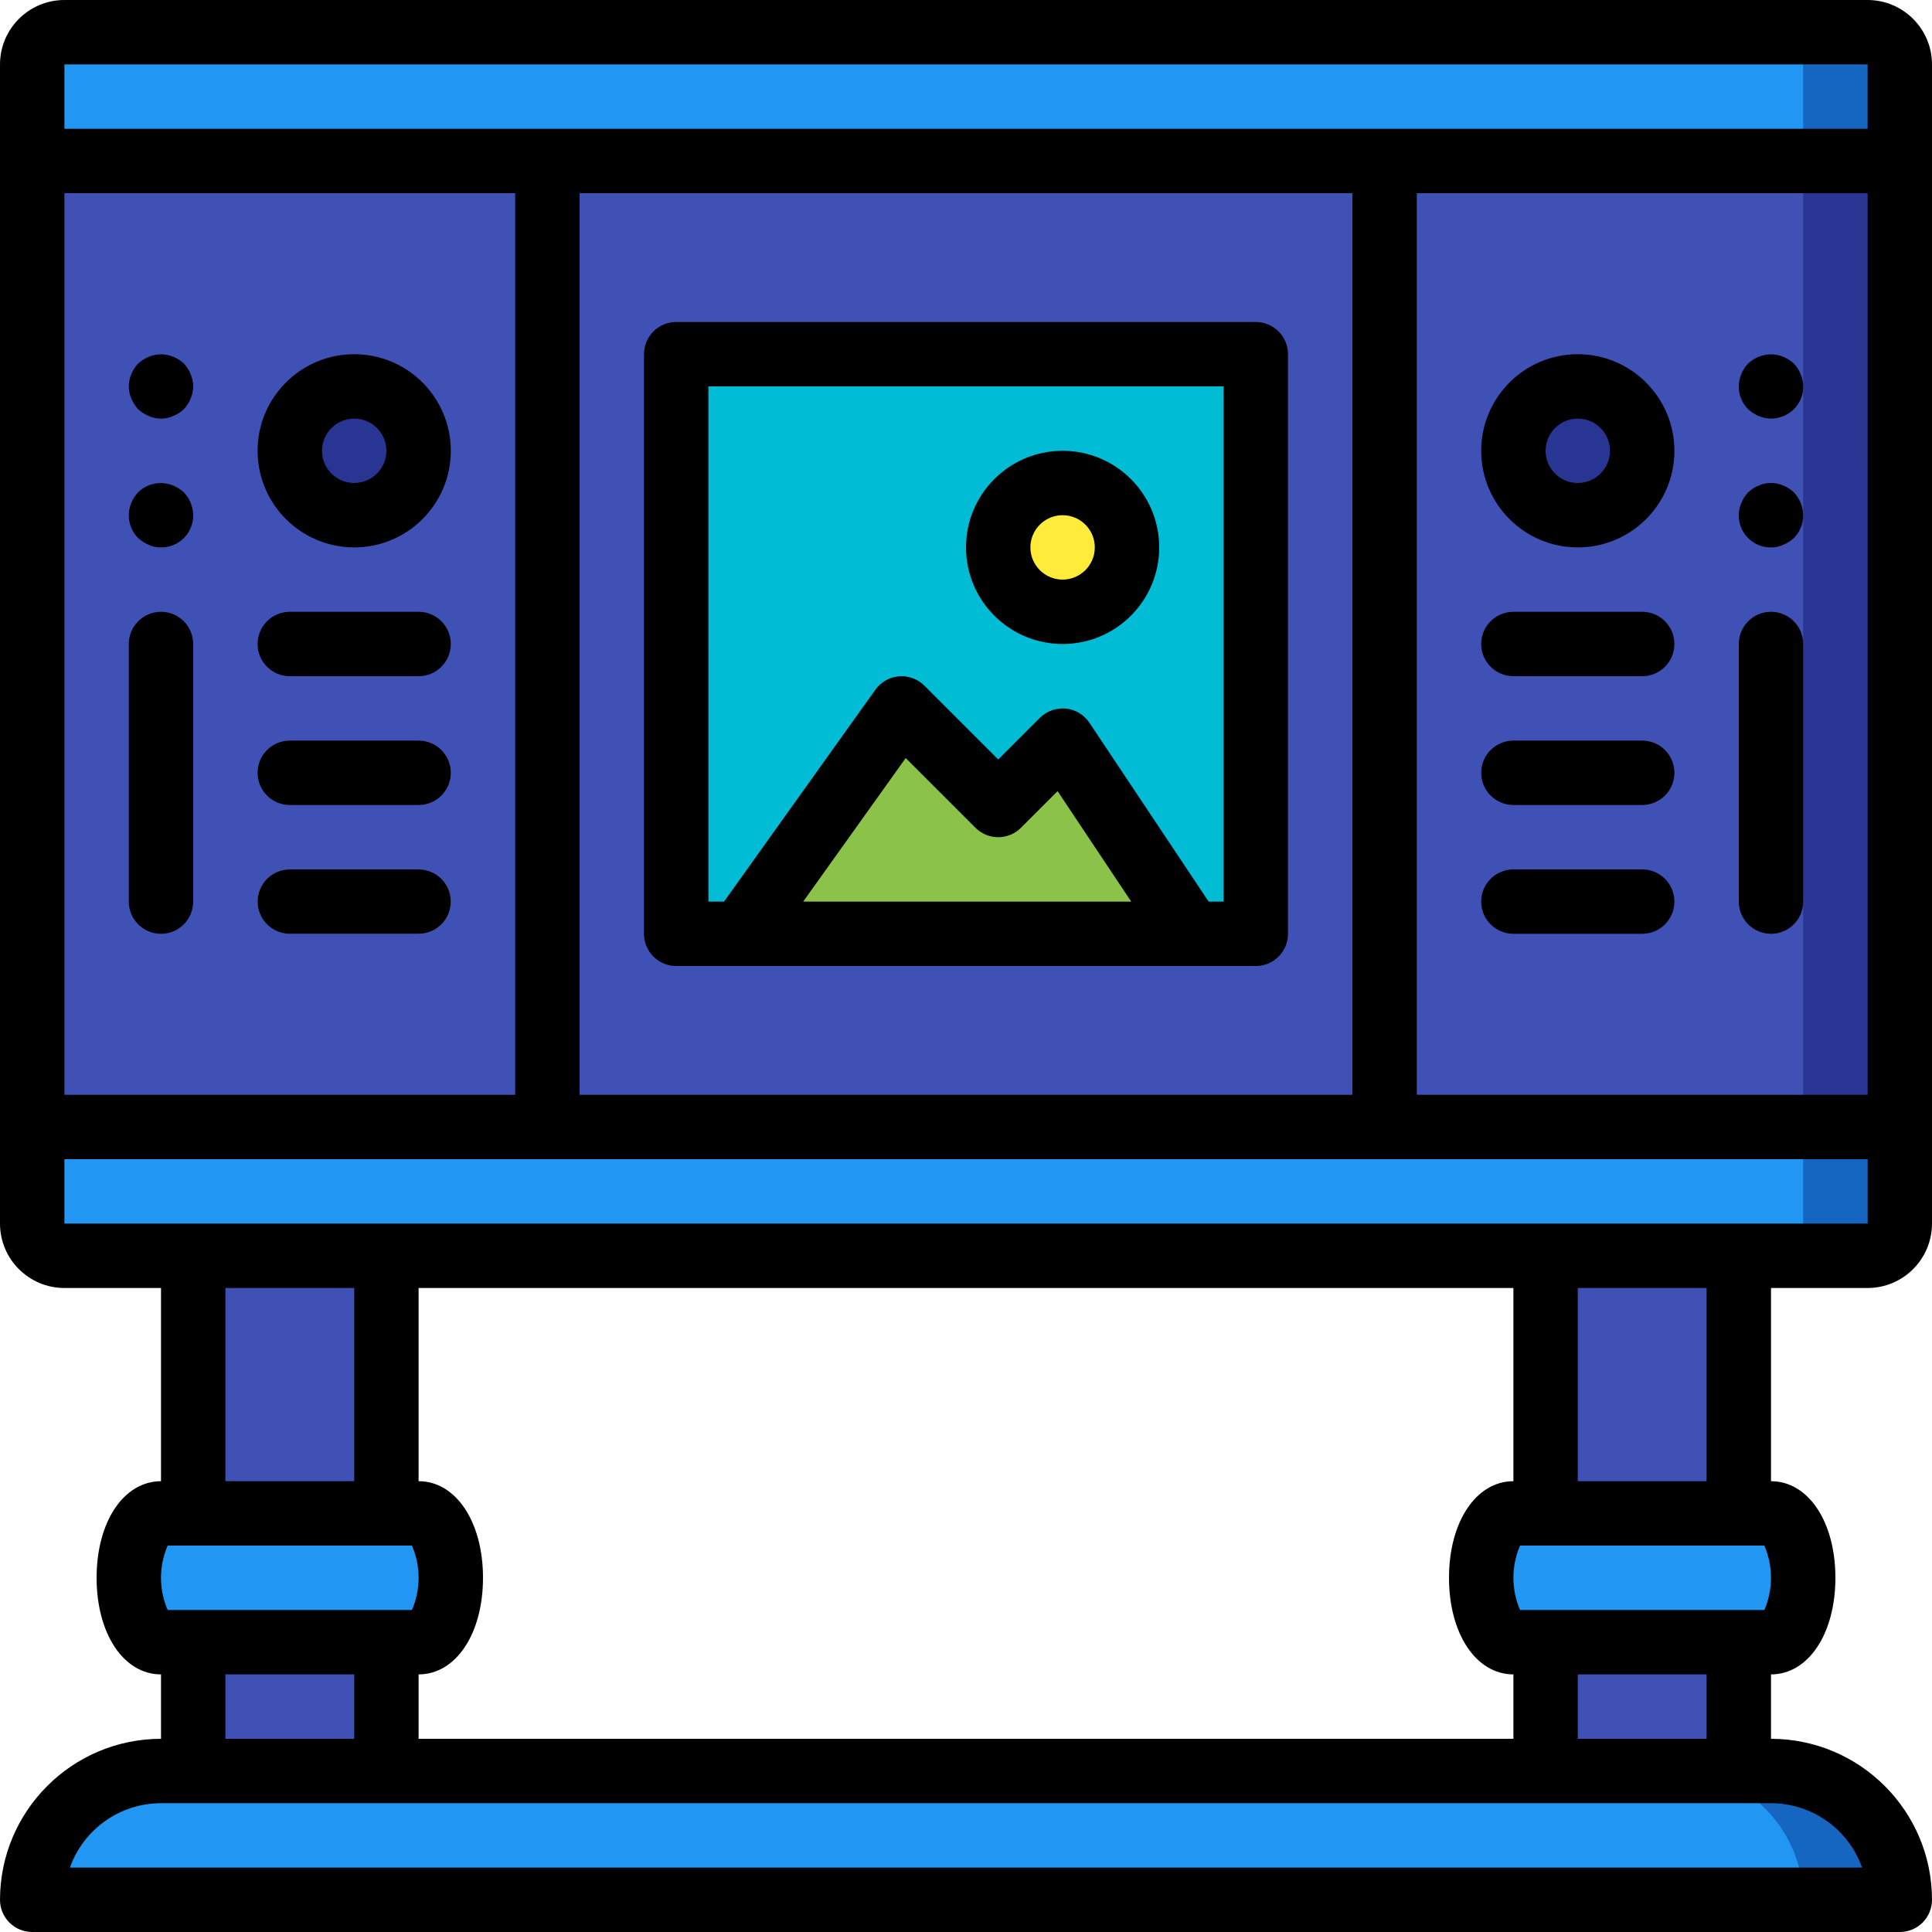 <?xml version="1.0" encoding="iso-8859-1"?>
<!-- Generator: Adobe Illustrator 19.0.0, SVG Export Plug-In . SVG Version: 6.00 Build 0)  -->
<svg version="1.1" id="Capa_1" xmlns="http://www.w3.org/2000/svg" xmlns:xlink="http://www.w3.org/1999/xlink" x="0px" y="0px"
	 viewBox="0 0 512 512" style="enable-background:new 0 0 512 512;" xml:space="preserve">
<g>
	<g transform="translate(1 1)">
		<g>
			<rect x="50.2" y="314.733" style="fill:#3F51B5;" width="51.2" height="170.667"/>
			<rect x="408.6" y="314.733" style="fill:#3F51B5;" width="51.2" height="170.667"/>
		</g>
		<path style="fill:#283593;" d="M16.067,7.533h477.867c4.713,0,8.533,3.821,8.533,8.533v307.2c0,4.713-3.821,8.533-8.533,8.533
			H16.067c-4.713,0-8.533-3.82-8.533-8.533v-307.2C7.533,11.354,11.354,7.533,16.067,7.533z"/>
		<path style="fill:#3F51B5;" d="M16.067,7.533h452.267c4.713,0,8.533,3.821,8.533,8.533v307.2c0,4.713-3.821,8.533-8.533,8.533
			H16.067c-4.713,0-8.533-3.82-8.533-8.533v-307.2C7.533,11.354,11.354,7.533,16.067,7.533z"/>
		<path style="fill:#1566C0;" d="M502.467,16.067v25.6h-25.6v-25.6c-0.014-4.707-3.826-8.52-8.533-8.533h25.6
			C498.641,7.547,502.453,11.359,502.467,16.067z"/>
		<path style="fill:#2296F3;" d="M476.867,16.067v25.6H7.533v-25.6c0.014-4.707,3.826-8.52,8.533-8.533h452.267
			C473.041,7.547,476.853,11.359,476.867,16.067z"/>
		<rect x="144.067" y="41.667" style="fill:#3F51B5;" width="221.867" height="256"/>
		<path style="fill:#1566C0;" d="M502.467,297.667v25.6c-0.014,4.707-3.826,8.52-8.533,8.533h-25.6
			c4.707-0.014,8.52-3.826,8.533-8.533v-25.6H502.467z"/>
		<path style="fill:#2296F3;" d="M476.867,297.667v25.6c-0.014,4.707-3.826,8.52-8.533,8.533H16.067
			c-4.707-0.014-8.52-3.826-8.533-8.533v-25.6H476.867z"/>
		<circle style="fill:#283593;" cx="92.867" cy="118.467" r="17.067"/>
		<path style="fill:#7F8C8D;" d="M109.933,246.467H75.8c-4.713,0-8.533-3.82-8.533-8.533s3.821-8.533,8.533-8.533h34.133
			c4.713,0,8.533,3.821,8.533,8.533S114.646,246.467,109.933,246.467z"/>
		<circle style="fill:#283593;" cx="417.133" cy="118.467" r="17.067"/>
		<polygon style="fill:#00BCD4;" points="331.8,92.867 331.8,246.467 314.733,246.467 280.6,195.267 263.533,212.333 
			237.933,186.733 195.267,246.467 178.2,246.467 178.2,92.867 		"/>
		<polygon style="fill:#8BC34A;" points="314.733,246.467 195.267,246.467 237.933,186.733 263.533,212.333 280.6,195.267 		"/>
		<circle style="fill:#FFEB3A;" cx="280.6" cy="144.067" r="17.067"/>
		<g>
			<path style="fill:#2296F3;" d="M118.467,417.133c0,9.387-3.84,17.067-8.533,17.067H41.667c-4.693,0-8.533-7.68-8.533-17.067
				s3.84-17.067,8.533-17.067h68.267C114.627,400.067,118.467,407.746,118.467,417.133z"/>
			<path style="fill:#2296F3;" d="M476.867,417.133c0,9.387-3.84,17.067-8.533,17.067h-68.267c-4.693,0-8.533-7.68-8.533-17.067
				s3.84-17.067,8.533-17.067h68.267C473.027,400.067,476.867,407.746,476.867,417.133z"/>
		</g>
		<path style="fill:#1566C0;" d="M502.467,502.467H7.533c-0.013-9.057,3.58-17.746,9.984-24.15
			c6.404-6.404,15.093-9.996,24.15-9.984h426.667c9.053-0.002,17.737,3.593,24.139,9.995
			C498.874,484.73,502.469,493.413,502.467,502.467z"/>
		<path style="fill:#2296F3;" d="M476.867,502.467H7.533c-0.013-9.057,3.58-17.746,9.984-24.15
			c6.404-6.404,15.093-9.996,24.15-9.984h401.067C461.565,468.379,476.82,483.634,476.867,502.467z"/>
	</g>
	<g>
		<path d="M494.933,0H17.067C7.645,0.011,0.011,7.645,0,17.067v307.2c0.011,9.421,7.645,17.056,17.067,17.067h25.6v51.2
			c-9.887,0-17.067,10.767-17.067,25.6c0,14.833,7.179,25.6,17.067,25.6V460.8C19.114,460.828,0.028,479.914,0,503.467
			c-0.001,2.263,0.898,4.434,2.499,6.035c1.6,1.6,3.771,2.499,6.035,2.499h494.933c2.264,0.001,4.435-0.897,6.035-2.498
			c1.601-1.601,2.499-3.772,2.498-6.035c-0.028-23.553-19.114-42.639-42.667-42.667v-17.067c9.892,0,17.067-10.767,17.067-25.6
			c0-14.833-7.175-25.6-17.067-25.6v-51.2h25.6c9.421-0.012,17.054-7.646,17.067-17.067v-307.2
			C511.988,7.646,504.354,0.012,494.933,0z M153.6,290.133V51.2h204.8v238.933H153.6z M17.067,290.133V51.2h119.467v238.933H17.067z
			 M375.467,51.2h119.469l0.013,238.933H375.467V51.2z M494.934,17.067v17.067H17.067V17.067H494.934z M59.733,341.333h34.133v51.2
			H59.733V341.333z M401.067,341.333v51.2c-9.887,0-17.067,10.767-17.067,25.6c0,14.833,7.179,25.6,17.067,25.6V460.8H110.933
			v-17.067c9.887,0,17.067-10.767,17.067-25.6c0-14.833-7.179-25.6-17.067-25.6v-51.2H401.067z M44.429,409.6h64.742
			c2.35,5.446,2.35,11.62,0,17.067H44.429C42.079,421.22,42.079,415.046,44.429,409.6z M59.733,443.733h34.133V460.8H59.733V443.733
			z M493.475,494.933H18.529c3.627-10.221,13.292-17.054,24.137-17.067h426.667C480.179,477.88,489.845,484.713,493.475,494.933z
			 M452.267,460.8h-34.133v-17.067h34.133V460.8z M467.575,426.667h-64.75c-2.344-5.447-2.344-11.619,0-17.067h64.75
			C469.92,415.047,469.92,421.219,467.575,426.667z M452.267,392.533h-34.133v-51.2h34.133V392.533z M460.8,324.267H17.067V307.2
			H494.95v17.067H460.8z"/>
		<path d="M93.867,145.067c14.138,0,25.6-11.462,25.6-25.6s-11.462-25.6-25.6-25.6s-25.6,11.462-25.6,25.6
			C68.282,133.599,79.735,145.051,93.867,145.067z M93.867,110.933c4.713,0,8.533,3.821,8.533,8.533
			c0,4.713-3.821,8.533-8.533,8.533c-4.713,0-8.533-3.821-8.533-8.533C85.338,114.756,89.156,110.938,93.867,110.933z"/>
		<path d="M48.725,96.341c-0.816-0.771-1.772-1.379-2.817-1.792c-2.077-0.858-4.41-0.858-6.487,0
			c-1.033,0.433-1.984,1.039-2.813,1.792c-0.773,0.815-1.383,1.772-1.796,2.817c-0.906,2.066-0.906,4.417,0,6.483
			c0.435,1.034,1.042,1.987,1.795,2.817c0.829,0.753,1.78,1.359,2.813,1.792c2.067,0.911,4.421,0.911,6.487,0
			c1.034-0.433,1.987-1.039,2.817-1.792c0.751-0.832,1.357-1.784,1.792-2.817c0.911-2.065,0.911-4.418,0-6.483
			C50.104,98.114,49.496,97.158,48.725,96.341z"/>
		<path d="M45.908,128.683c-3.177-1.342-6.849-0.634-9.3,1.791c-1.559,1.635-2.443,3.799-2.475,6.059
			c-0.023,2.27,0.869,4.454,2.475,6.059c0.829,0.753,1.78,1.359,2.813,1.792c1.014,0.477,2.126,0.71,3.246,0.683
			c2.27,0.022,4.453-0.87,6.058-2.475c1.605-1.605,2.497-3.788,2.475-6.058c-0.033-2.259-0.917-4.422-2.475-6.059
			C47.895,129.722,46.942,129.116,45.908,128.683z"/>
		<path d="M42.667,162.133c-2.263-0.001-4.434,0.898-6.035,2.499c-1.6,1.6-2.499,3.771-2.499,6.035v68.267
			c0,4.713,3.821,8.533,8.533,8.533s8.533-3.82,8.533-8.533v-68.267c0.001-2.263-0.898-4.434-2.499-6.035
			C47.101,163.032,44.93,162.133,42.667,162.133z"/>
		<path d="M110.933,162.133H76.8c-4.713,0-8.533,3.821-8.533,8.533c0,4.713,3.821,8.533,8.533,8.533h34.133
			c4.713,0,8.533-3.821,8.533-8.533C119.467,165.954,115.646,162.133,110.933,162.133z"/>
		<path d="M110.933,196.267H76.8c-4.713,0-8.533,3.821-8.533,8.533c0,4.713,3.821,8.533,8.533,8.533h34.133
			c4.713,0,8.533-3.821,8.533-8.533C119.467,200.087,115.646,196.267,110.933,196.267z"/>
		<path d="M110.933,230.4H76.8c-4.713,0-8.533,3.821-8.533,8.533s3.821,8.533,8.533,8.533h34.133c4.713,0,8.533-3.82,8.533-8.533
			S115.646,230.4,110.933,230.4z"/>
		<path d="M418.133,93.867c-14.138,0-25.6,11.462-25.6,25.6s11.462,25.6,25.6,25.6c14.138,0,25.6-11.462,25.6-25.6
			C443.718,105.335,432.265,93.882,418.133,93.867z M418.133,128c-4.713,0-8.533-3.821-8.533-8.533c0-4.713,3.82-8.533,8.533-8.533
			s8.533,3.821,8.533,8.533C426.664,124.178,422.845,127.997,418.133,128z"/>
		<path d="M466.092,110.25c1.025,0.437,2.127,0.67,3.242,0.683c2.262-0.019,4.43-0.905,6.059-2.475
			c2.444-2.441,3.154-6.125,1.792-9.3c-0.412-1.045-1.02-2.001-1.792-2.817c-0.831-0.752-1.783-1.358-2.817-1.792
			c-2.076-0.858-4.407-0.858-6.483,0c-1.045,0.412-2.001,1.02-2.817,1.792c-1.561,1.634-2.445,3.798-2.475,6.058
			c-0.023,2.27,0.869,4.454,2.475,6.059C464.104,109.213,465.057,109.819,466.092,110.25z"/>
		<path d="M472.575,128.683c-1.556-0.684-3.286-0.865-4.95-0.517c-0.534,0.096-1.05,0.27-1.533,0.517
			c-0.546,0.184-1.065,0.442-1.542,0.767l-1.275,1.025c-0.772,0.816-1.38,1.772-1.792,2.817c-1.124,2.624-0.847,5.638,0.737,8.014
			c1.584,2.375,4.259,3.79,7.114,3.762c1.119,0.027,2.229-0.207,3.242-0.683c1.034-0.434,1.986-1.04,2.817-1.792
			c1.603-1.607,2.494-3.789,2.475-6.058c-0.033-2.259-0.917-4.422-2.475-6.059C474.575,129.705,473.619,129.097,472.575,128.683z"/>
		<path d="M469.333,162.133c-2.264-0.001-4.435,0.897-6.035,2.498c-1.601,1.601-2.499,3.772-2.498,6.035v68.267
			c0,4.713,3.821,8.533,8.533,8.533c4.713,0,8.533-3.82,8.533-8.533v-68.267c0.001-2.264-0.897-4.435-2.498-6.035
			C473.768,163.031,471.597,162.132,469.333,162.133z"/>
		<path d="M435.2,162.133h-34.133c-4.713,0-8.533,3.821-8.533,8.533c0,4.713,3.82,8.533,8.533,8.533H435.2
			c4.713,0,8.533-3.821,8.533-8.533C443.733,165.954,439.913,162.133,435.2,162.133z"/>
		<path d="M435.2,196.267h-34.133c-4.713,0-8.533,3.821-8.533,8.533c0,4.713,3.82,8.533,8.533,8.533H435.2
			c4.713,0,8.533-3.821,8.533-8.533C443.733,200.087,439.913,196.267,435.2,196.267z"/>
		<path d="M435.2,230.4h-34.133c-4.713,0-8.533,3.821-8.533,8.533s3.82,8.533,8.533,8.533H435.2c4.713,0,8.533-3.82,8.533-8.533
			S439.913,230.4,435.2,230.4z"/>
		<path d="M332.8,85.333H179.2c-2.263-0.001-4.434,0.898-6.035,2.499c-1.6,1.6-2.499,3.771-2.499,6.035v153.6
			c-0.001,2.263,0.898,4.434,2.499,6.035c1.6,1.6,3.771,2.499,6.035,2.499h153.6c2.263,0.001,4.434-0.898,6.035-2.499
			c1.6-1.6,2.499-3.771,2.499-6.035v-153.6c0.001-2.263-0.898-4.434-2.499-6.035C337.234,86.232,335.063,85.333,332.8,85.333z
			 M212.849,238.933l27.172-38.042l18.479,18.475c1.6,1.601,3.77,2.5,6.033,2.5s4.434-0.899,6.033-2.5l9.708-9.708l19.514,29.275
			H212.849z M324.267,238.933H320.3l-31.6-47.4c-1.418-2.127-3.715-3.506-6.258-3.758c-2.541-0.225-5.053,0.673-6.875,2.458
			l-11.033,11.033L244.966,181.7c-1.781-1.763-4.239-2.666-6.738-2.475c-2.501,0.209-4.783,1.508-6.242,3.55l-40.113,56.158h-4.141
			V102.4h136.533V238.933z"/>
		<path d="M281.6,170.667c14.138,0,25.6-11.462,25.6-25.6c0-14.139-11.462-25.6-25.6-25.6s-25.6,11.462-25.6,25.6
			C256.015,159.199,267.468,170.651,281.6,170.667z M281.6,136.533c4.713,0,8.533,3.821,8.533,8.533
			c0,4.713-3.821,8.533-8.533,8.533s-8.533-3.821-8.533-8.533C273.071,140.356,276.889,136.538,281.6,136.533z"/>
	</g>
</g>
<g>
</g>
<g>
</g>
<g>
</g>
<g>
</g>
<g>
</g>
<g>
</g>
<g>
</g>
<g>
</g>
<g>
</g>
<g>
</g>
<g>
</g>
<g>
</g>
<g>
</g>
<g>
</g>
<g>
</g>
</svg>
